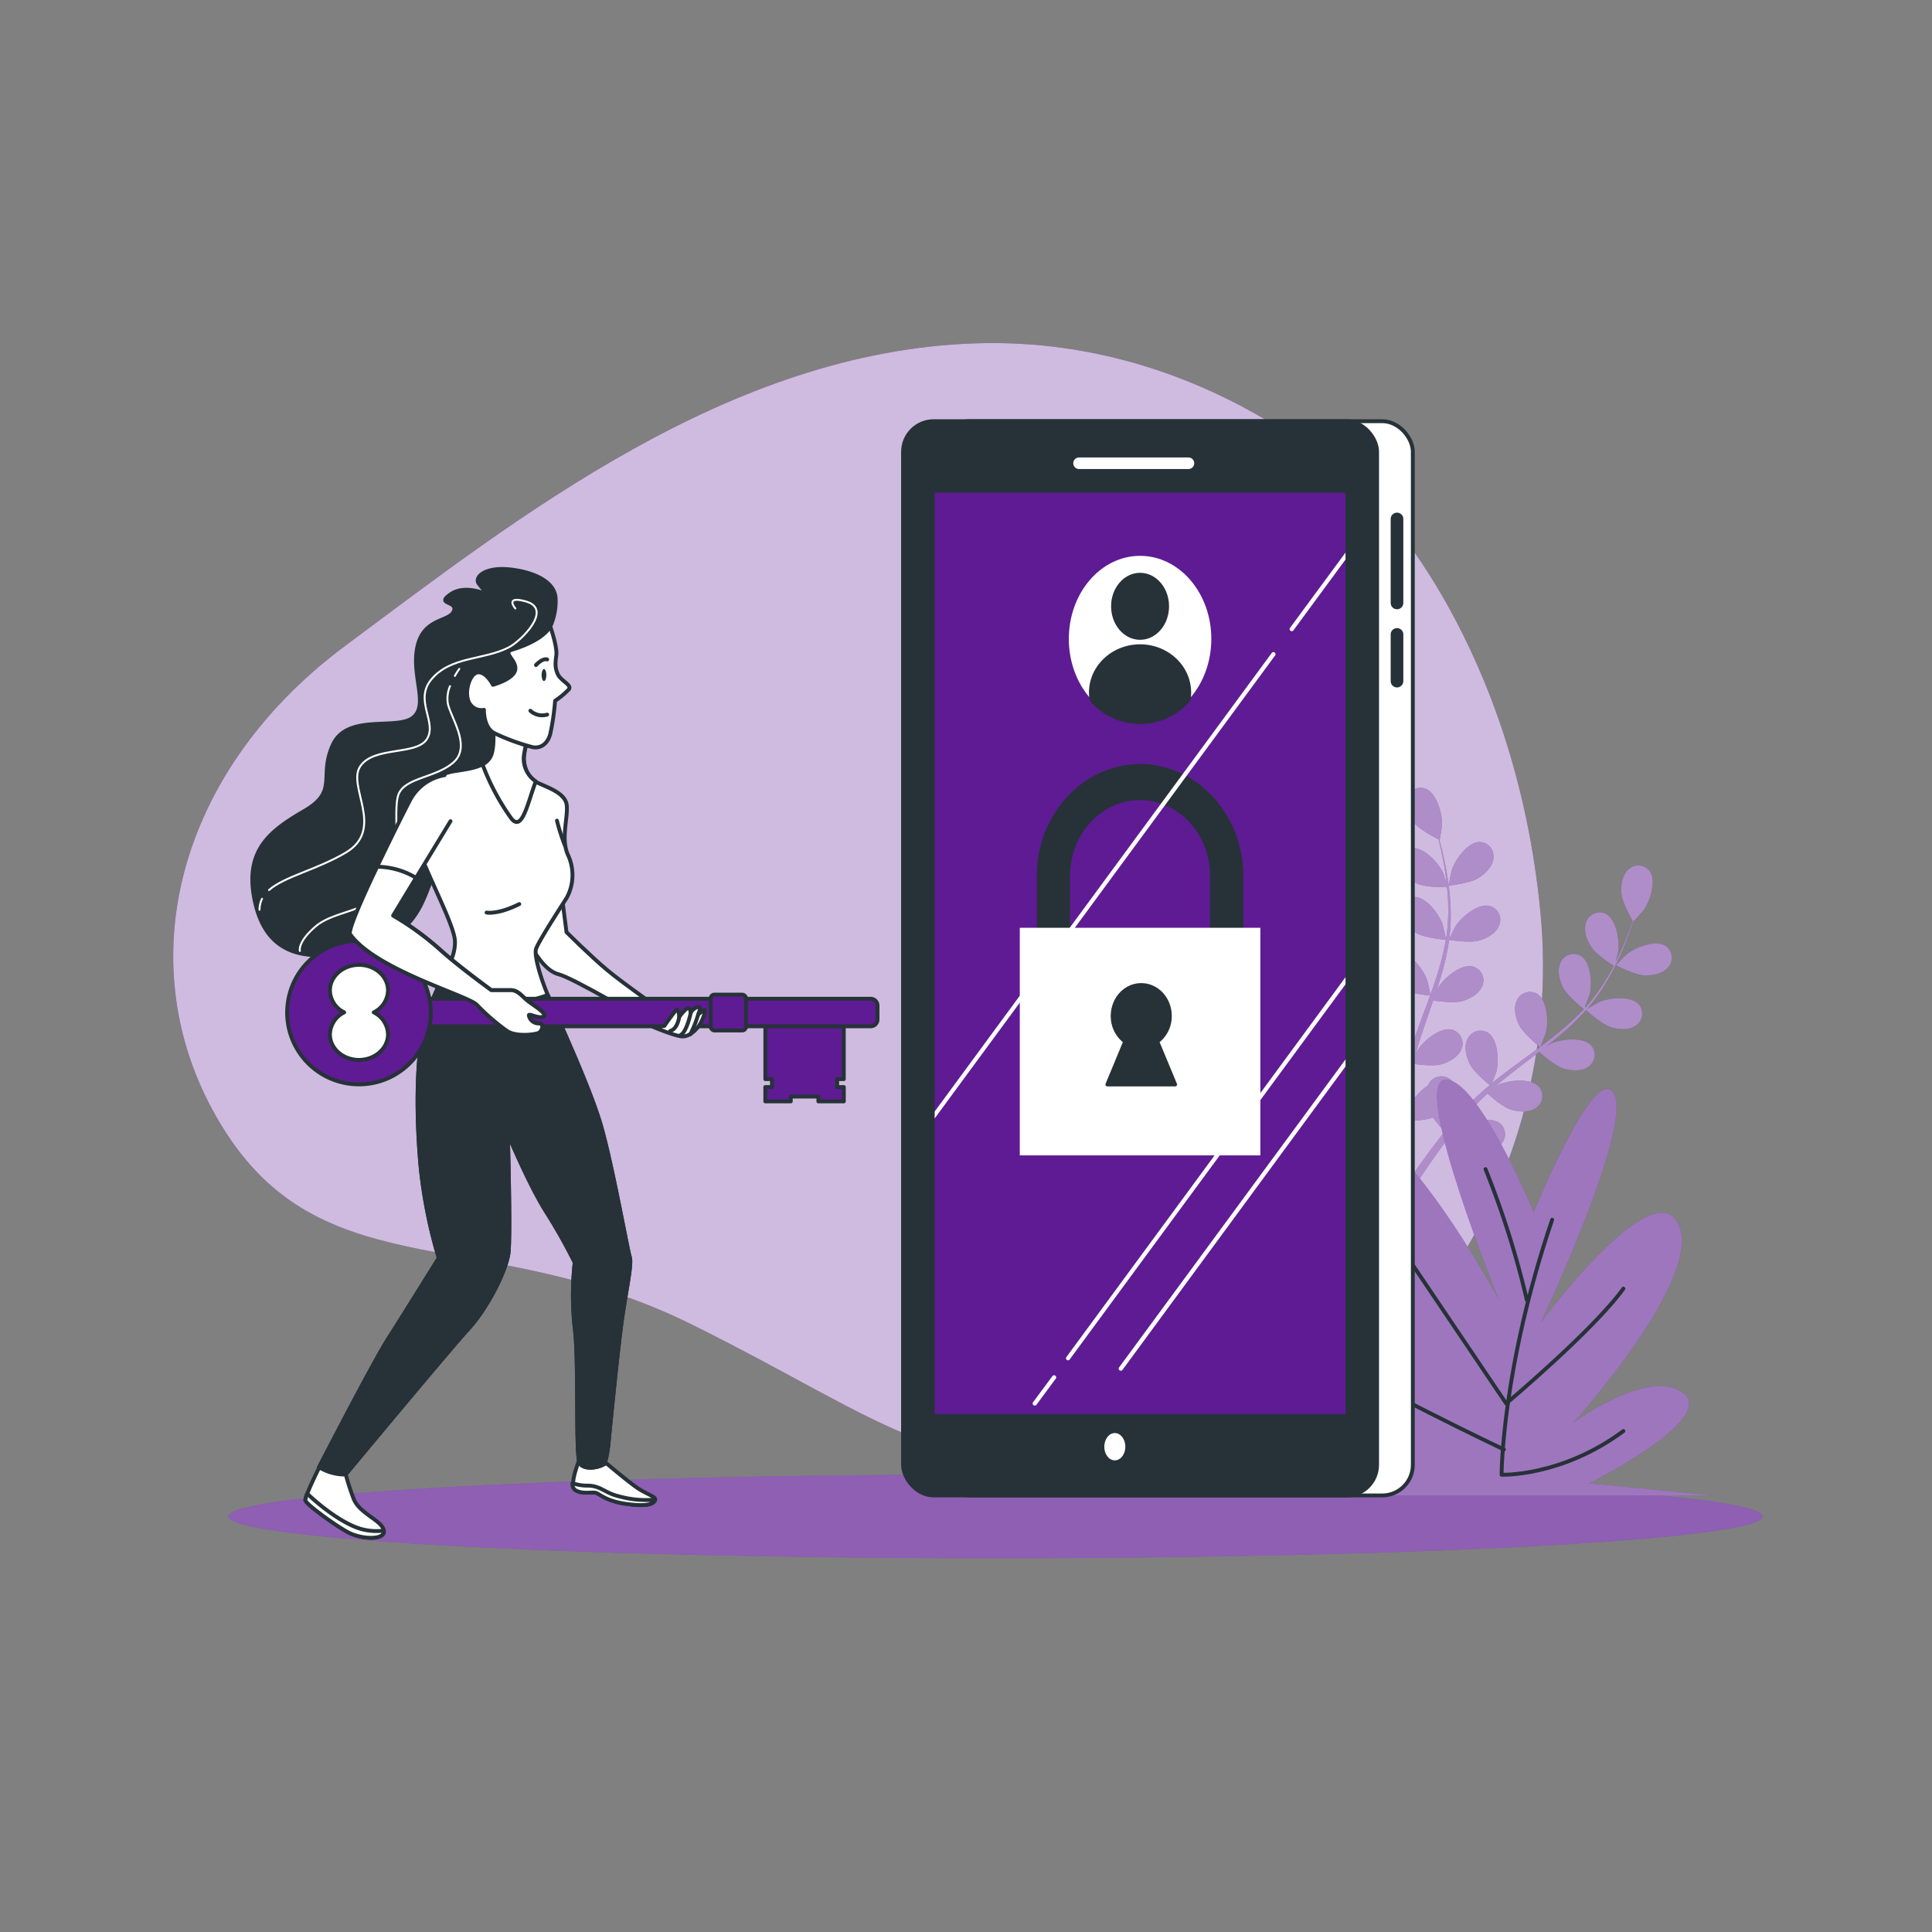 <svg xmlns="http://www.w3.org/2000/svg" viewBox="0 0 500 500"><rect x="0" y="0" width="500" height="500" fill="#808080" stroke="none"/><g id="freepik--background-simple--inject-20"><path d="M356.39,130.86s-40.26-44.11-104-42S134.28,133.71,89.33,167.15s-57,85.38-30.87,125.93,67.77,23.48,120.78,49.8,63.08,41.27,122.13,34.87,104-71.86,97.3-141.59S356.39,130.86,356.39,130.86Z" style="fill:#5E1B93"></path><path d="M356.39,130.86s-40.26-44.11-104-42S134.28,133.71,89.33,167.15s-57,85.38-30.87,125.93,67.77,23.48,120.78,49.8,63.08,41.27,122.13,34.87,104-71.86,97.3-141.59S356.39,130.86,356.39,130.86Z" style="fill:#fff;opacity:0.7"></path></g><g id="freepik--Floor--inject-20"><ellipse cx="257.62" cy="392.44" rx="198.52" ry="10.83" style="fill:#5E1B93"></ellipse><ellipse cx="257.62" cy="392.44" rx="198.52" ry="10.83" style="fill:#fff;opacity:0.3"></ellipse></g><g id="freepik--Plants--inject-20"><path d="M374.94,229.2c-.06,0,.69-3.73.77-4,.86-2.66,4.1-7.3,7.23-7.29a3.71,3.71,0,0,1,3.57,4.21c-.23,2.21-2.21,4.08-4,5.17C380.41,228.6,374.94,229.2,374.94,229.2Z" style="fill:#5E1B93"></path><path d="M368.87,204.09c2.95,1.06,4.42,6.52,4.32,9.32,0,.24-.56,4-.61,4l-.06,0c.23.86.48,1.79.73,2.8.44,1.88.92,4,1.29,6.36a65.81,65.81,0,0,1,.84,7.65,48.31,48.31,0,0,1-.29,8.6.3.3,0,0,0,0,.1c.39-.83,1.54-3.13,1.65-3.3,1.54-2.34,5.88-6,8.91-5.12a3.71,3.71,0,0,1,2.32,5c-.8,2.06-3.2,3.35-5.21,3.92-2.27.65-7.33-.12-7.73-.18a64.94,64.94,0,0,1-1.86,8.56q-.7,2.46-1.52,4.92c.35-.71.68-1.34.73-1.43,1.54-2.34,5.88-6,8.91-5.13a3.7,3.7,0,0,1,2.32,5c-.8,2.07-3.2,3.35-5.21,3.93s-6.37,0-7.51-.15c-.21.62-.42,1.25-.64,1.87-1,3-2.08,6-3,8.94-.33,1-.62,2.08-.91,3.12.32-.63.59-1.16.64-1.23,1.53-2.34,5.88-6,8.9-5.13a3.72,3.72,0,0,1,2.33,5c-.8,2.06-3.21,3.35-5.22,3.92s-5.94.07-7.3-.12c-.27,1.08-.53,2.15-.74,3.2-.13.72-.3,1.41-.39,2.14s-.2,1.44-.3,2.14c-.14,1.37-.3,2.79-.4,4.13-.08.93-.14,1.82-.2,2.71.31-1,1-3.06,1.05-3.23a14.5,14.5,0,0,1,4.8-5.46,3.85,3.85,0,0,1,.41-.71,3.71,3.71,0,0,1,5.45-.86c2.38,2,1.78,7.68.69,10.26-.06.15-.95,1.72-1.52,2.7.43-.52.83-1,1.28-1.58.87-1.06,1.77-2.1,2.73-3.22l1.47-1.59c.48-.55,1.06-1.06,1.59-1.59,1.25-1.21,2.58-2.38,3.95-3.53-.94-.76-4.21-3.53-5.15-5.41s-1.61-4.51-.63-6.49a3.71,3.71,0,0,1,5.27-1.67c2.65,1.66,2.92,7.31,2.23,10,0,.17-.76,2.06-1.17,3.09.83-.68,1.65-1.37,2.51-2,2.48-1.92,5.05-3.78,7.6-5.65l2.33-1.73c-.33-.27-4.29-3.47-5.35-5.57-.93-1.87-1.61-4.51-.63-6.5a3.72,3.72,0,0,1,5.27-1.67c2.65,1.67,2.92,7.32,2.23,10-.05.21-1.08,2.93-1.38,3.61,1.71-1.28,3.4-2.56,5-3.89a64.73,64.73,0,0,0,6.2-5.78c-.15-.12-4.3-3.44-5.38-5.6-.94-1.87-1.61-4.51-.63-6.49a3.7,3.7,0,0,1,5.26-1.67c2.66,1.66,2.93,7.31,2.24,10-.05.17-.83,2.25-1.23,3.23l.16.09a47.88,47.88,0,0,0,5.09-6.84c.83-1.32,1.56-2.63,2.24-3.93-.84-.54-4.63-3-5.82-4.88s-2.09-4.3-1.34-6.38a3.71,3.71,0,0,1,5-2.24c2.83,1.36,3.71,6.95,3.32,9.72,0,.15-.4,1.66-.69,2.76.29-.59.61-1.19.88-1.76,1-2.14,1.85-4.16,2.55-6,.4-1,.73-2,1-2.83-.55-1-2.69-4.85-2.9-7s.13-4.79,1.76-6.29a3.71,3.71,0,0,1,5.51.35c1.88,2.51.09,7.87-1.53,10.16-.14.19-2.69,3-2.72,3l0-.06c-.28.85-.58,1.76-.94,2.74-.66,1.81-1.44,3.86-2.42,6a66.87,66.87,0,0,1-3.53,6.84,48.53,48.53,0,0,1-5,7l-.07.08c.78-.49,3-1.76,3.19-1.84,2.58-1.1,8.2-1.73,10.26.64a3.72,3.72,0,0,1-.82,5.46c-1.81,1.28-4.53,1-6.52.39-2.25-.71-6-4.14-6.35-4.41a64.86,64.86,0,0,1-6.27,6.11c-1.3,1.12-2.63,2.2-4,3.26.69-.39,1.31-.74,1.4-.78,2.57-1.1,8.19-1.73,10.25.64a3.71,3.71,0,0,1-.82,5.46c-1.8,1.28-4.52,1-6.51.39s-5.32-3.49-6.18-4.26l-1.57,1.21c-2.52,1.93-5,3.84-7.45,5.79-.85.69-1.66,1.4-2.48,2.1.62-.35,1.13-.64,1.22-.67,2.57-1.11,8.19-1.73,10.25.63a3.7,3.7,0,0,1-.82,5.46c-1.81,1.28-4.52,1-6.51.4s-5-3.22-6-4.13c-.81.75-1.63,1.49-2.38,2.26-.51.53-1,1-1.5,1.57s-1,1.08-1.44,1.62c-.87,1.06-1.78,2.16-2.61,3.22-.58.73-1.12,1.44-1.66,2.15.83-.69,2.51-2,2.66-2.11,2.37-1.48,7.83-2.95,10.23-.93a3.72,3.72,0,0,1,0,5.53c-1.59,1.53-4.31,1.7-6.37,1.38-2.28-.36-6.4-3-6.91-3.38-.9,1.18-1.76,2.34-2.56,3.45-2.77,3.83-4.93,7.12-6.41,9.45l-.15.23-1.92-.93c.1-.15.2-.29.3-.45,1.55-2.32,3.81-5.6,6.69-9.41.91-1.2,1.9-2.47,2.93-3.77a40,40,0,0,1-3-3.68c-2.21.86-6.8.9-7.39.9-.09,1.48-.17,2.92-.23,4.28-.2,4.73-.18,8.67-.13,11.42v.33l-2.11-1c0-2.73.11-6.44.39-10.81.09-1.51.22-3.12.37-4.76-.59-.15-5.36-1.38-7.16-2.82-1.63-1.3-3.35-3.42-3.29-5.63a3.7,3.7,0,0,1,4.08-3.72c3.11.4,5.71,5.42,6.23,8.17,0,.16.16,2,.22,3.1.07-.68.12-1.33.19-2,.14-1.37.32-2.74.51-4.21.11-.7.23-1.41.34-2.13s.3-1.46.45-2.2c.38-1.7.84-3.41,1.35-5.12-1.2-.13-5.45-.63-7.28-1.67s-3.83-2.88-4.1-5.07a3.7,3.7,0,0,1,3.47-4.3c3.13-.08,6.47,4.49,7.39,7.13.06.17.51,2.14.73,3.23.32-1,.62-2.06,1-3.08,1-3,2.13-5.94,3.23-8.91.34-.91.66-1.82,1-2.72-.43,0-5.5-.53-7.54-1.7-1.81-1-3.83-2.88-4.11-5.07a3.72,3.72,0,0,1,3.47-4.3c3.14-.08,6.48,4.49,7.4,7.13.07.2.71,3,.84,3.77.72-2,1.43-4,2-6a64.85,64.85,0,0,0,2-8.24c-.2,0-5.5-.5-7.58-1.7-1.82-1-3.84-2.88-4.11-5.07a3.72,3.72,0,0,1,3.47-4.3c3.13-.07,6.47,4.49,7.39,7.13.06.18.55,2.34.76,3.37h.18a47.86,47.86,0,0,0,.48-8.51c0-1.57-.15-3.06-.3-4.52-1,0-5.54,0-7.54-.86s-4.13-2.44-4.65-4.59a3.71,3.71,0,0,1,3-4.65c3.11-.42,6.93,3.75,8.14,6.28.06.14.58,1.61.93,2.68-.07-.65-.14-1.33-.23-1.95-.31-2.35-.75-4.49-1.15-6.37-.24-1.07-.47-2-.7-2.93-1-.5-4.92-2.56-6.27-4.23s-2.53-4.06-2-6.21A3.71,3.71,0,0,1,368.87,204.09Z" style="fill:#5E1B93"></path><path d="M425.55,252.42c-2.45-.1-7.35-2.61-7.35-2.62s2.63-2.72,2.82-2.87c2.19-1.75,7.45-3.83,10.06-2.1a3.72,3.72,0,0,1,.65,5.49C430.33,252,427.64,252.5,425.55,252.42Z" style="fill:#5E1B93"></path><g style="opacity:0.5"><path d="M374.94,229.2c-.06,0,.69-3.73.77-4,.86-2.66,4.1-7.3,7.23-7.29a3.71,3.71,0,0,1,3.57,4.21c-.23,2.21-2.21,4.08-4,5.17C380.41,228.6,374.94,229.2,374.94,229.2Z" style="fill:#fff"></path><path d="M368.87,204.09c2.95,1.06,4.42,6.52,4.32,9.32,0,.24-.56,4-.61,4l-.06,0c.23.86.48,1.79.73,2.8.44,1.88.92,4,1.29,6.36a65.81,65.81,0,0,1,.84,7.65,48.31,48.31,0,0,1-.29,8.6.3.3,0,0,0,0,.1c.39-.83,1.54-3.13,1.65-3.3,1.54-2.34,5.88-6,8.91-5.12a3.71,3.71,0,0,1,2.32,5c-.8,2.06-3.2,3.35-5.21,3.92-2.27.65-7.33-.12-7.73-.18a64.94,64.94,0,0,1-1.86,8.56q-.7,2.46-1.52,4.92c.35-.71.68-1.34.73-1.43,1.54-2.34,5.88-6,8.91-5.13a3.7,3.7,0,0,1,2.32,5c-.8,2.07-3.2,3.35-5.21,3.93s-6.37,0-7.51-.15c-.21.62-.42,1.25-.64,1.87-1,3-2.08,6-3,8.94-.33,1-.62,2.08-.91,3.12.32-.63.59-1.16.64-1.23,1.53-2.34,5.88-6,8.9-5.13a3.72,3.72,0,0,1,2.33,5c-.8,2.06-3.21,3.35-5.22,3.92s-5.94.07-7.3-.12c-.27,1.08-.53,2.15-.74,3.2-.13.72-.3,1.41-.39,2.14s-.2,1.44-.3,2.14c-.14,1.37-.3,2.79-.4,4.13-.08.93-.14,1.82-.2,2.71.31-1,1-3.06,1.05-3.23a14.5,14.5,0,0,1,4.8-5.46,3.85,3.85,0,0,1,.41-.71,3.71,3.71,0,0,1,5.45-.86c2.38,2,1.78,7.68.69,10.26-.06.15-.95,1.72-1.52,2.7.43-.52.83-1,1.28-1.58.87-1.06,1.77-2.1,2.73-3.22l1.47-1.59c.48-.55,1.06-1.06,1.59-1.59,1.25-1.21,2.58-2.38,3.95-3.53-.94-.76-4.21-3.53-5.15-5.41s-1.61-4.51-.63-6.49a3.71,3.71,0,0,1,5.27-1.67c2.65,1.66,2.92,7.31,2.23,10,0,.17-.76,2.06-1.17,3.09.83-.68,1.65-1.37,2.51-2,2.48-1.92,5.05-3.78,7.6-5.65l2.33-1.73c-.33-.27-4.29-3.47-5.35-5.57-.93-1.87-1.61-4.51-.63-6.5a3.72,3.72,0,0,1,5.27-1.67c2.65,1.67,2.92,7.32,2.23,10-.05.21-1.08,2.93-1.38,3.61,1.71-1.28,3.4-2.56,5-3.89a64.73,64.73,0,0,0,6.2-5.78c-.15-.12-4.3-3.44-5.38-5.6-.94-1.87-1.61-4.51-.63-6.49a3.7,3.7,0,0,1,5.26-1.67c2.66,1.66,2.93,7.31,2.24,10-.05.17-.83,2.25-1.23,3.23l.16.09a47.88,47.88,0,0,0,5.09-6.84c.83-1.32,1.56-2.63,2.24-3.93-.84-.54-4.63-3-5.82-4.88s-2.09-4.3-1.34-6.38a3.71,3.71,0,0,1,5-2.24c2.83,1.36,3.71,6.95,3.32,9.72,0,.15-.4,1.66-.69,2.76.29-.59.61-1.19.88-1.76,1-2.14,1.85-4.16,2.55-6,.4-1,.73-2,1-2.83-.55-1-2.69-4.85-2.9-7s.13-4.79,1.76-6.29a3.71,3.71,0,0,1,5.51.35c1.88,2.51.09,7.87-1.53,10.16-.14.19-2.69,3-2.72,3l0-.06c-.28.85-.58,1.76-.94,2.74-.66,1.81-1.44,3.86-2.42,6a66.87,66.87,0,0,1-3.53,6.84,48.53,48.53,0,0,1-5,7l-.07.08c.78-.49,3-1.76,3.19-1.84,2.58-1.1,8.2-1.73,10.26.64a3.72,3.72,0,0,1-.82,5.46c-1.81,1.28-4.53,1-6.52.39-2.25-.71-6-4.14-6.35-4.41a64.86,64.86,0,0,1-6.27,6.11c-1.3,1.12-2.63,2.2-4,3.26.69-.39,1.31-.74,1.4-.78,2.57-1.1,8.19-1.73,10.25.64a3.71,3.71,0,0,1-.82,5.46c-1.8,1.28-4.52,1-6.51.39s-5.32-3.49-6.18-4.26l-1.57,1.21c-2.52,1.93-5,3.84-7.45,5.79-.85.69-1.66,1.4-2.48,2.1.62-.35,1.13-.64,1.22-.67,2.57-1.11,8.19-1.73,10.25.63a3.7,3.7,0,0,1-.82,5.46c-1.81,1.28-4.52,1-6.51.4s-5-3.22-6-4.13c-.81.75-1.63,1.49-2.38,2.26-.51.53-1,1-1.5,1.57s-1,1.08-1.44,1.62c-.87,1.06-1.78,2.16-2.61,3.22-.58.73-1.12,1.44-1.66,2.15.83-.69,2.51-2,2.66-2.11,2.37-1.48,7.83-2.95,10.23-.93a3.72,3.72,0,0,1,0,5.53c-1.59,1.53-4.31,1.7-6.37,1.38-2.28-.36-6.4-3-6.91-3.38-.9,1.18-1.76,2.34-2.56,3.45-2.77,3.83-4.93,7.12-6.41,9.45l-.15.23-1.92-.93c.1-.15.2-.29.3-.45,1.55-2.32,3.81-5.6,6.69-9.41.91-1.2,1.9-2.47,2.93-3.77a40,40,0,0,1-3-3.68c-2.21.86-6.8.9-7.39.9-.09,1.48-.17,2.92-.23,4.28-.2,4.73-.18,8.67-.13,11.42v.33l-2.11-1c0-2.73.11-6.44.39-10.81.09-1.51.22-3.12.37-4.76-.59-.15-5.36-1.38-7.16-2.82-1.63-1.3-3.35-3.42-3.29-5.63a3.7,3.7,0,0,1,4.08-3.72c3.11.4,5.71,5.42,6.23,8.17,0,.16.16,2,.22,3.1.07-.68.12-1.33.19-2,.14-1.37.32-2.74.51-4.21.11-.7.23-1.41.34-2.13s.3-1.46.45-2.2c.38-1.7.84-3.41,1.35-5.12-1.2-.13-5.45-.63-7.28-1.67s-3.83-2.88-4.1-5.07a3.7,3.7,0,0,1,3.47-4.3c3.13-.08,6.47,4.49,7.39,7.13.06.17.51,2.14.73,3.23.32-1,.62-2.06,1-3.08,1-3,2.13-5.94,3.23-8.91.34-.91.66-1.82,1-2.72-.43,0-5.5-.53-7.54-1.7-1.81-1-3.83-2.88-4.11-5.07a3.72,3.72,0,0,1,3.47-4.3c3.14-.08,6.48,4.49,7.4,7.13.07.2.71,3,.84,3.77.72-2,1.43-4,2-6a64.85,64.85,0,0,0,2-8.24c-.2,0-5.5-.5-7.58-1.7-1.82-1-3.84-2.88-4.11-5.07a3.72,3.72,0,0,1,3.47-4.3c3.13-.07,6.47,4.49,7.39,7.13.06.18.55,2.34.76,3.37h.18a47.86,47.86,0,0,0,.48-8.51c0-1.57-.15-3.06-.3-4.52-1,0-5.54,0-7.54-.86s-4.13-2.44-4.65-4.59a3.71,3.71,0,0,1,3-4.65c3.11-.42,6.93,3.75,8.14,6.28.06.14.58,1.61.93,2.68-.07-.65-.14-1.33-.23-1.95-.31-2.35-.75-4.49-1.15-6.37-.24-1.07-.47-2-.7-2.93-1-.5-4.92-2.56-6.27-4.23s-2.53-4.06-2-6.21A3.71,3.71,0,0,1,368.87,204.09Z" style="fill:#fff"></path><path d="M425.55,252.42c-2.45-.1-7.35-2.61-7.35-2.62s2.63-2.72,2.82-2.87c2.19-1.75,7.45-3.83,10.06-2.1a3.72,3.72,0,0,1,.65,5.49C430.33,252,427.64,252.5,425.55,252.42Z" style="fill:#fff"></path></g><path d="M396.94,313.78s-14.87-35.85-23.19-34.29S388,336.63,388,336.63s-26.16-49.35-44-49.35,6.54,54.55,29.13,72.73c0,0-35.67-38.44-56.48-30.13s41.62,47.27,41.62,47.27-36.27-11.43-32.11-2.6,15.46,10.39,15.46,10.39l-41,2.08H443.32l-32.11-3.12s33.3-16.62,24.38-23.37-28.54,7.79-28.54,7.79,33.89-37.4,27.35-51.43-35.68,25.46-35.68,25.46,23.79-50.39,19-59.22S396.94,313.78,396.94,313.78Z" style="fill:#5E1B93"></path><path d="M396.94,313.78s-14.87-35.85-23.19-34.29S388,336.63,388,336.63s-26.16-49.35-44-49.35,6.54,54.55,29.13,72.73c0,0-35.67-38.44-56.48-30.13s41.62,47.27,41.62,47.27-36.27-11.43-32.11-2.6,15.46,10.39,15.46,10.39l-41,2.08H443.32l-32.11-3.12s33.3-16.62,24.38-23.37-28.54,7.79-28.54,7.79,33.89-37.4,27.35-51.43-35.68,25.46-35.68,25.46,23.79-50.39,19-59.22S396.94,313.78,396.94,313.78Z" style="fill:#fff;opacity:0.4"></path><path d="M401.7,315.66c-13.09,38.65-13.09,66-13.09,66s15.46.59,31.52-11.3" style="fill:none;stroke:#263238;stroke-linecap:round;stroke-linejoin:round"></path><path d="M395.16,336.48a232.51,232.51,0,0,0-10.71-33.9" style="fill:none;stroke:#263238;stroke-linecap:round;stroke-linejoin:round"></path><path d="M356.51,313.88l33.29,49.35s22.6-19,30.33-29.73" style="fill:none;stroke:#263238;stroke-linecap:round;stroke-linejoin:round"></path><path d="M389.21,375.13S354.13,358.48,339.86,349" style="fill:none;stroke:#263238;stroke-linecap:round;stroke-linejoin:round"></path></g><g id="freepik--Device--inject-20"><rect x="242.96" y="109" width="122.68" height="278.02" rx="7.92" style="fill:#fff;stroke:#263238;stroke-linecap:round;stroke-linejoin:round"></rect><path d="M361.54,157.67a1.63,1.63,0,0,1-1.63-1.63V134.19a1.64,1.64,0,0,1,3.27,0V156A1.64,1.64,0,0,1,361.54,157.67Z" style="fill:#263238"></path><path d="M361.54,177.91a1.63,1.63,0,0,1-1.63-1.63V164.07a1.64,1.64,0,0,1,3.27,0v12.21A1.64,1.64,0,0,1,361.54,177.91Z" style="fill:#263238"></path><rect x="233.71" y="109" width="122.68" height="278.02" rx="7.92" style="fill:#263238;stroke:#263238;stroke-linecap:round;stroke-linejoin:round"></rect><rect x="241.88" y="127.51" width="106.34" height="238.46" style="fill:#5E1B93"></rect><line x1="279.26" y1="119.89" x2="307.57" y2="119.89" style="fill:none;stroke:#fff;stroke-linecap:round;stroke-linejoin:round;stroke-width:3px"></line><path d="M291.24,374.41c0,1.95-1.22,3.53-2.73,3.53s-2.72-1.58-2.72-3.53,1.22-3.54,2.72-3.54S291.24,372.45,291.24,374.41Z" style="fill:#fff"></path><ellipse cx="295.05" cy="165.35" rx="18.44" ry="21.5" style="fill:#fff"></ellipse><ellipse cx="295.05" cy="156.91" rx="7" ry="8.17" style="fill:#263238;stroke:#263238;stroke-linecap:round;stroke-linejoin:round"></ellipse><path d="M295.05,167.25c-7,0-12.73,5.37-12.73,12a11.14,11.14,0,0,0,.17,1.84,16.54,16.54,0,0,0,25.12,0,12.34,12.34,0,0,0,.16-1.84C307.77,172.62,302.07,167.25,295.05,167.25Z" style="fill:#263238;stroke:#263238;stroke-linecap:round;stroke-linejoin:round"></path><path d="M317.47,259H272.63a4.48,4.48,0,0,1-4.3-4.65V226.67c0-15.95,12-28.93,26.72-28.93s26.71,13,26.71,28.93v27.66A4.48,4.48,0,0,1,317.47,259Zm-40.55-9.3h36.25v-23c0-10.82-8.13-19.63-18.12-19.63s-18.13,8.81-18.13,19.63Z" style="fill:#263238"></path><rect x="263.92" y="240.11" width="62.26" height="58.9" style="fill:#fff"></rect><path d="M304.12,280.66l-4.62-11.11a8.19,8.19,0,0,0,3.25-6.62c0-4.43-3.31-8-7.4-8s-7.39,3.58-7.39,8a8.18,8.18,0,0,0,3.24,6.62l-4.61,11.11Z" style="fill:#263238;stroke:#263238;stroke-linecap:round;stroke-linejoin:round"></path><path d="M276.08,351.94a.57.57,0,0,0,.33.11.52.52,0,0,0,.43-.23l71.38-97.09v-1.84L276,351.18A.54.54,0,0,0,276.08,351.94Z" style="fill:#fff"></path><path d="M333.86,162.49a.54.54,0,0,0,.12.76.55.55,0,0,0,.76-.12l13.48-18.33V143Z" style="fill:#fff"></path><path d="M241.88,289.46,330,169.63a.54.54,0,0,0-.88-.64l-87.2,118.63Z" style="fill:#fff"></path><path d="M267.8,363.76a.57.57,0,0,0,.44-.22l5-6.76a.54.54,0,0,0-.12-.76.55.55,0,0,0-.76.12l-5,6.75a.54.54,0,0,0,.11.76A.51.51,0,0,0,267.8,363.76Z" style="fill:#fff"></path><path d="M348.22,274.17l-58.6,79.71a.54.54,0,0,0,.44.86.53.53,0,0,0,.44-.22L348.22,276Z" style="fill:#fff"></path></g><g id="freepik--Character--inject-20"><path d="M142.41,162.14a15.89,15.89,0,0,0,1.4-7c0-4.47-5.41-7.06-11.77-7.77s-9.18,1.88-8.24,3.53a15.4,15.4,0,0,0,3.53,3.53s-6.36-3.53-10.6-.7,1.89,1.65.71,4.47-7.77,1.65-9.42,9.18,3.06,15.07-1.18,18.37-17-1.18-20.72,7.06,1.56,11.9-7.38,17.08-15.46,10.24-12.87,22.95S76.94,250,93.66,245.51s15.54-14.6,21-25,13.9-8.24,16.49-14.13-.71-12.95-.47-18.37,5.65-6.59,7.77-13S142.41,162.14,142.41,162.14Z" style="fill:#263238;stroke:#263238;stroke-linecap:round;stroke-linejoin:round"></path><path d="M67.82,232.6a6.26,6.26,0,0,0-.65,2.85" style="fill:none;stroke:#fff;stroke-linecap:round;stroke-linejoin:round;stroke-width:0.5px"></path><path d="M133.37,157.47s-2.94-3.4,2.72-1.82c7.13,2-1.24,10.25-4.46,11.91-6.46,3.31-15,2.25-20,8.27-4.54,5.44,1.59,11.11-1.13,15.42s-13.61,1.81-17.23,7,6.57,16.33-3.86,22.45c-7.54,4.43-15.8,6.13-19.79,9.64" style="fill:none;stroke:#fff;stroke-linecap:round;stroke-linejoin:round;stroke-width:0.5px"></path><path d="M116.46,177.59a8.17,8.17,0,0,0-.54,4.59c.9,3.85,6.12,11.11,1.36,15.19S104.35,201.22,103,206s1.36,17.91-3.17,24-13.38,5.67-18.14,9.75-4.08,6.35-4.08,6.35" style="fill:none;stroke:#fff;stroke-linecap:round;stroke-linejoin:round;stroke-width:0.5px"></path><path d="M118.86,173.11a19.93,19.93,0,0,0-1.14,1.81" style="fill:none;stroke:#fff;stroke-linecap:round;stroke-linejoin:round;stroke-width:0.5px"></path><path d="M145.46,232.24l1.15,9s6,6,10.41,9.71,15.71,11.56,15.71,11.56L167,264.14s-18.73-11.1-22.43-12-6.47-6.24-7.62-7.86S142.45,230.62,145.46,232.24Z" style="fill:#fff;stroke:#263238;stroke-linecap:round;stroke-linejoin:round"></path><path d="M156.9,378.67s5.66,4.78,8,6.38,5.07,2.32,4.64,3.19-1.6,1.74-7.11,1-7.1-2.61-8.12-2.9-3.48.44-5.36-.72,1.1-8.07,1.1-8.07A5.38,5.38,0,0,0,156.9,378.67Z" style="fill:#fff;stroke:#263238;stroke-linecap:round;stroke-linejoin:round"></path><path d="M169.52,388.24a.74.74,0,0,0,0-.14,25.77,25.77,0,0,1-9.46-.89c-3.56-.84-4.61-2.73-8-2.73a11.62,11.62,0,0,1-3.91-.64,2.06,2.06,0,0,0,.71,1.79c1.88,1.16,4.35.43,5.36.72s2.61,2.18,8.12,2.9S169.08,389.11,169.52,388.24Z" style="fill:#fff;stroke:#263238;stroke-linecap:round;stroke-linejoin:round"></path><path d="M127.27,185.4s1.09,7.34-.31,10.3-5.78,3.28-9.52,3.91-12.33,3.9-11.4,12.33,11.71,26.69,11.71,31.84-3.28,7.8-6.87,17.79-3.12,28.57-2,40.59a126.9,126.9,0,0,0,4.68,23.41s-9,14.52-13,20.76-18,33.41-18,33.41,0,.93,2.18,1.56a13.68,13.68,0,0,0,4.69.31s26.84-32.31,31.84-37.77,9.68-15,10.3-19.36-.15-31.06-.15-31.06,5.61,13.42,10,20.29a144.23,144.23,0,0,1,7.32,13,78.58,78.58,0,0,0,0,17c1.09,7.8.17,32.86,1.26,34.89s5.32,1.18,6.26.25,1.38-7,1.38-7,1.87-19,3-27.94,3-16.55,2.35-18.58-4.53-23.73-7.5-34-12-29.5-14-34.49-3.13-9.53-2.81-11.09,6.4-10.92,8-13.42a12.34,12.34,0,0,0,.31-11.08c-1.87-4.06,0-9.53-.31-12.8s-5.15-4.69-7.65-5.93-3.44-4.06-3.44-6.4A18,18,0,0,1,137,190.4S129.3,185.4,127.27,185.4Z" style="fill:#fff;stroke:#263238;stroke-linecap:round;stroke-linejoin:round"></path><path d="M146.19,218.79a51.51,51.51,0,0,1-2.05-6.41" style="fill:none;stroke:#263238;stroke-linecap:round;stroke-linejoin:round"></path><path d="M125.92,236.17s2.82.62,8.47-2.2" style="fill:none;stroke:#263238;stroke-linecap:round;stroke-linejoin:round"></path><path d="M155.52,291.23c-2.83-9.84-11.22-27.81-13.73-33.74-12,4.5-23.22.66-28.49-1.82-.76,1.66-1.58,3.58-2.42,5.9-3.59,10-3.12,28.57-2,40.59a126.9,126.9,0,0,0,4.68,23.41s-9,14.52-13,20.76-18,33.41-18,33.41,0,.93,2.18,1.56a13.68,13.68,0,0,0,4.69.31s26.84-32.31,31.84-37.77,9.68-15,10.3-19.36-.15-31.06-.15-31.06,5.61,13.42,10,20.29a144.23,144.23,0,0,1,7.32,13,78.58,78.58,0,0,0,0,17c1.09,7.8.17,32.86,1.26,34.89s5.32,1.18,6.26.25,1.38-7,1.38-7,1.87-19,3-27.94,3-16.55,2.35-18.58S158.49,301.53,155.52,291.23Z" style="fill:#263238;stroke:#263238;stroke-linecap:round;stroke-linejoin:round"></path><polygon points="216.66 281.32 216.66 279.28 218.37 279.28 218.37 263.26 216.66 263.26 199.78 263.26 198.07 263.26 198.07 279.28 199.78 279.28 199.78 281.32 198.06 281.32 198.06 285.04 204.65 285.04 204.65 283.79 211.79 283.79 211.79 285.04 218.38 285.04 218.38 281.32 216.66 281.32" style="fill:#5E1B93;stroke:#263238;stroke-linecap:round;stroke-linejoin:round"></polygon><path d="M107.56,258.47H225.32a1.78,1.78,0,0,1,1.78,1.78v3.58a1.78,1.78,0,0,1-1.78,1.78H107.56a0,0,0,0,1,0,0v-7.15A0,0,0,0,1,107.56,258.47Z" style="fill:#5E1B93;stroke:#263238;stroke-linecap:round;stroke-linejoin:round"></path><rect x="183.92" y="257.4" width="9.15" height="9.29" rx="0.99" style="fill:#5E1B93;stroke:#263238;stroke-linecap:round;stroke-linejoin:round"></rect><circle cx="92.9" cy="262.04" r="18.59" transform="translate(-180.71 311.38) rotate(-80.7)" style="fill:#5E1B93;stroke:#263238;stroke-linecap:round;stroke-linejoin:round"></circle><path d="M96.72,262a6.5,6.5,0,0,0,3.69-5.68c0-3.65-3.36-6.61-7.51-6.61s-7.51,3-7.51,6.61A6.48,6.48,0,0,0,89.08,262a6.51,6.51,0,0,0-3.69,5.69c0,3.65,3.36,6.61,7.51,6.61s7.51-3,7.51-6.61A6.53,6.53,0,0,0,96.72,262Z" style="fill:#fff;stroke:#263238;stroke-linecap:round;stroke-linejoin:round"></path><path d="M169.06,265.77s5.82,2.46,7.62,2.46,3.88-1.81,4.91-4,1-3.23.39-2.71l-1.29,1s1-2.19-.13-1.93a3.16,3.16,0,0,0-1.81,1.55s-.13-1.94-1.16-1a11.84,11.84,0,0,0-1.81,2.07s-.13-2.45-.78-1.81-3.09,4.13-3.09,4.13Z" style="fill:#fff;stroke:#263238;stroke-linecap:round;stroke-linejoin:round"></path><path d="M175.78,263.19s-.39,3.1-2.32,3.62" style="fill:#fff;stroke:#263238;stroke-linecap:round;stroke-linejoin:round"></path><path d="M178.75,262.16s-1,4.9-2.58,5.68" style="fill:#fff;stroke:#263238;stroke-linecap:round;stroke-linejoin:round"></path><path d="M180.69,262.54a27.87,27.87,0,0,1-2.07,5.17" style="fill:#fff;stroke:#263238;stroke-linecap:round;stroke-linejoin:round"></path><path d="M138.66,202.22a7.1,7.1,0,0,1-3.12-6.2A18,18,0,0,1,137,190.4s-7.65-5-9.68-5c0,0,1.09,7.34-.31,10.3a4.7,4.7,0,0,1-2.13,2.12,59.62,59.62,0,0,0,7.45,14C135.14,215.35,136.51,207.91,138.66,202.22Z" style="fill:#fff;stroke:#263238;stroke-linecap:round;stroke-linejoin:round"></path><path d="M115.05,200.62a12.49,12.49,0,0,0-9,6.59c-3.08,5.94-16.54,32.9-15.39,34.51,6.54,9.2,30.33,15.82,32.75,18.24a55,55,0,0,0,7.93,6.85c2.42,1.54,7.25.88,8.13.44s1.54-2.42,0-2.42a2.57,2.57,0,0,1-2.54-2c-.22-.88,2.42.88,3.74.22s-2.95-3.07-4.27-4.17-2.42-2.63-4.18-2.63-5.07,0-5.07,0-8.1-5.87-13-10.24a74.37,74.37,0,0,0-12.41-9.06l14.85-24.43" style="fill:#fff;stroke:#263238;stroke-linecap:round;stroke-linejoin:round"></path><path d="M136.39,258.89c-1.32-1.1-2.42-2.63-4.18-2.63s-5.07,0-5.07,0-8.1-5.87-13-10.24a74.37,74.37,0,0,0-12.41-9.06l5.94-9.78a19.87,19.87,0,0,0-10.06-2.87c-4,8.34-7.59,16.58-7,17.45,6.54,9.2,30.33,15.82,32.75,18.24a55,55,0,0,0,7.93,6.85c2.42,1.54,7.25.88,8.13.44s1.54-2.42,0-2.42a2.57,2.57,0,0,1-2.54-2c-.22-.88,2.42.88,3.74.22S137.71,260,136.39,258.89Z" style="fill:#fff;stroke:#263238;stroke-linecap:round;stroke-linejoin:round"></path><path d="M144.44,174.63c-.78-1.56-.78-2.81-.47-5s-1.56-7.5-1.56-7.5l0,0c-1.91,3.3-7.43,5.26-9.87,6-2.69.82,1.24,2.68.82,5.17s-5.79,3.93-5.79,3.93S126,174,123.82,174s-3.73,5-2.49,7.65a3.54,3.54,0,0,0,3.91,2.05s-.15,4.69,2.81,6.09a55,55,0,0,0,9.84,3.59c1.87.31,3.74-.62,4.52-3.43a64.2,64.2,0,0,0,1.25-8.59,20.09,20.09,0,0,0,3.59-3C148,177.28,145.22,176.19,144.44,174.63Z" style="fill:#fff;stroke:#263238;stroke-linecap:round;stroke-linejoin:round"></path><path d="M141.4,174.7c0,.86-.28,1.55-.62,1.55s-.62-.69-.62-1.55.28-1.55.62-1.55S141.4,173.84,141.4,174.7Z" style="fill:#263238"></path><path d="M138.71,172.12s1.66-1.87,2.9-1.45" style="fill:none;stroke:#263238;stroke-linecap:round;stroke-linejoin:round"></path><path d="M141.61,184.94a4.5,4.5,0,0,1-4.35-1" style="fill:none;stroke:#263238;stroke-linecap:round;stroke-linejoin:round"></path><path d="M82.63,379.74s-3.73,7.48-3.59,8.5,7.54,6.38,11,8.26,9.72,2.18,9.28-.43-6.38-4.35-7.83-8.27a63.38,63.38,0,0,1-2-6.19A12.82,12.82,0,0,1,82.63,379.74Z" style="fill:#fff;stroke:#263238;stroke-linecap:round;stroke-linejoin:round"></path><path d="M99.34,396.11A14.61,14.61,0,0,1,91.51,395c-5.37-2.33-10.57-7.09-12-8.44a5.36,5.36,0,0,0-.48,1.71c.15,1,7.54,6.38,11,8.26S99.7,398.67,99.34,396.11Z" style="fill:#fff;stroke:#263238;stroke-linecap:round;stroke-linejoin:round"></path></g></svg>